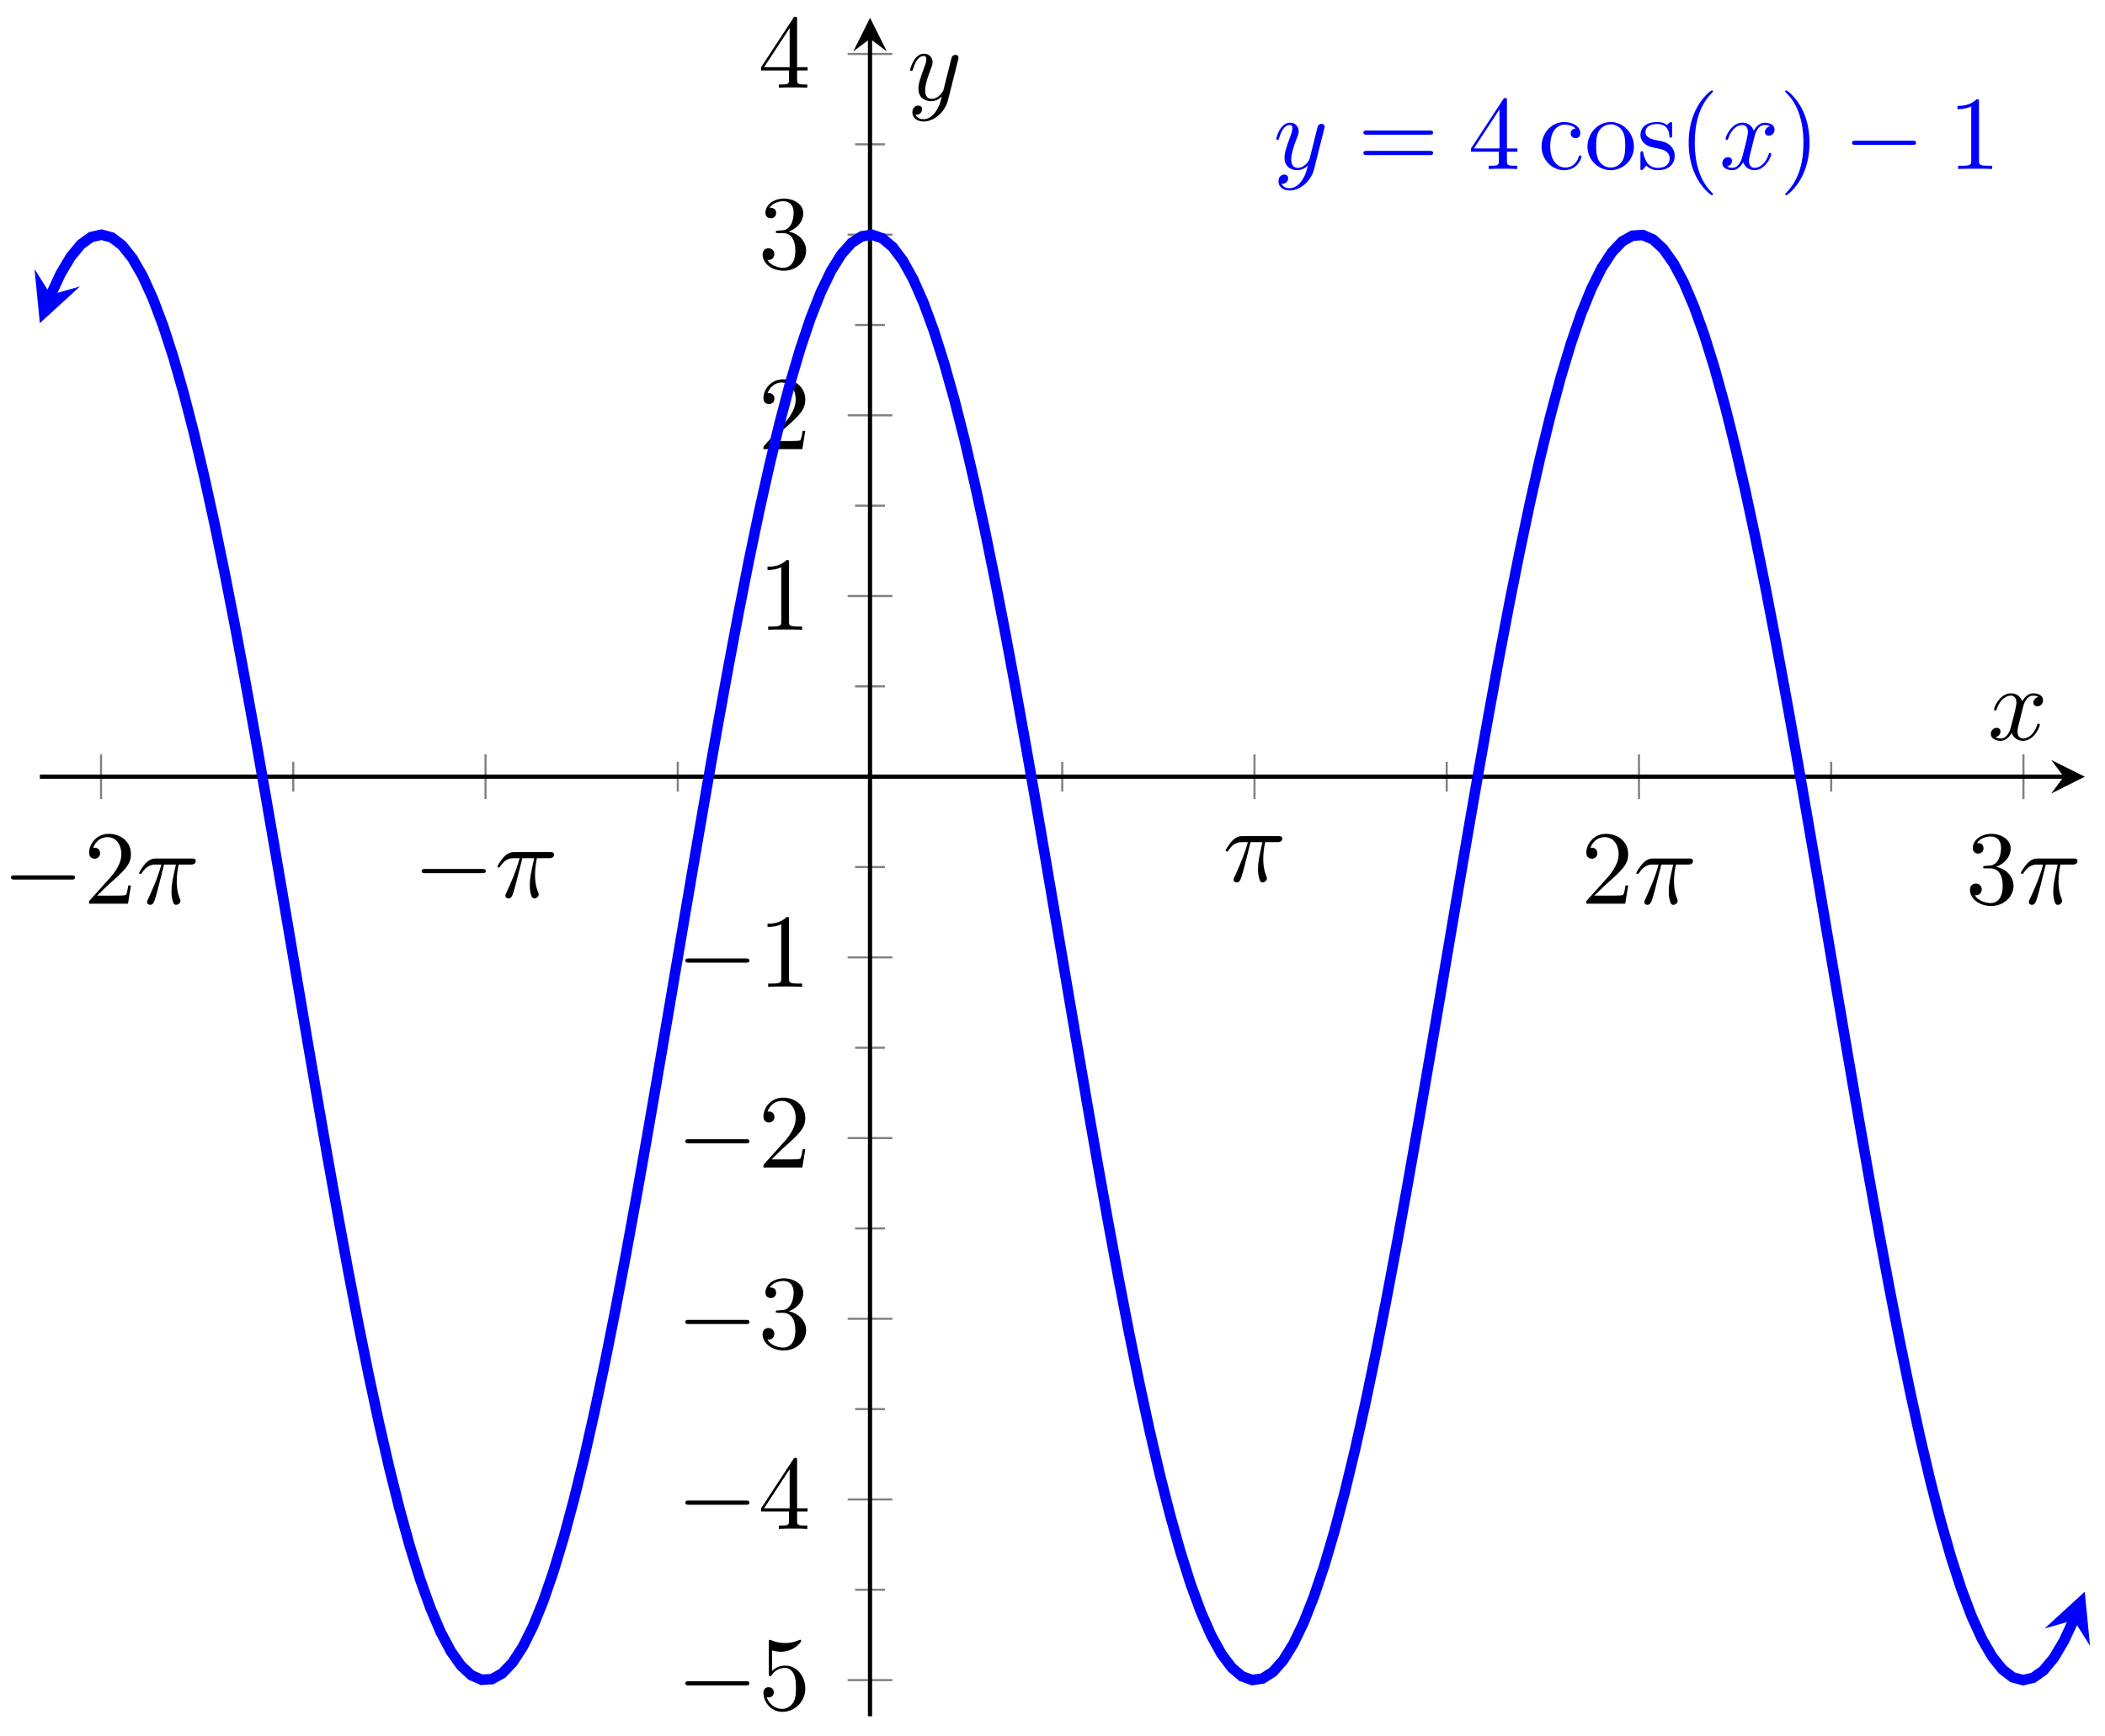 <svg xmlns="http://www.w3.org/2000/svg" xmlns:xlink="http://www.w3.org/1999/xlink" xmlns:inkscape="http://www.inkscape.org/namespaces/inkscape" version="1.1" width="200" height="165" viewBox="0 0 200 165">
<defs>
<path id="font_1_1" d="M.659 .23C.676 .23 .694 .23 .694 .25 .694 .27 .676 .27 .659 .27H.118C.101 .27 .083 .27 .083 .25 .083 .23 .101 .23 .118 .23H.659Z"/>
<path id="font_2_4" d="M.127 .077 .233 .18C.389 .318 .449 .372 .449 .472 .449 .586 .359 .666 .237 .666 .124 .666 .05 .574 .05 .485 .05 .429 .1 .429 .103 .429 .12 .429 .155 .441 .155 .482 .155 .508 .137 .534 .102 .534 .094 .534 .092 .534 .089 .533 .112 .598 .166 .635 .224 .635 .315 .635 .358 .554 .358 .472 .358 .392 .308 .313 .253 .251L.061 .037C.05 .026 .05 .024 .05 0H.421L.449 .174H.424C.419 .144 .412 .1 .402 .085 .395 .077 .329 .077 .307 .077H.127Z"/>
<path id="font_3_1" d="M.265 .373H.378C.345 .225 .336 .182 .336 .115 .336 .1 .336 .073 .344 .039 .354-.005 .365-.011 .38-.011 .4-.011 .421 .007 .421 .027 .421 .033 .421 .035 .415 .049 .386 .121 .386 .186 .386 .214 .386 .267 .393 .321 .404 .373H.518C.531 .373 .567 .373 .567 .407 .567 .431 .546 .431 .527 .431H.192C.17 .431 .132 .431 .088 .384 .053 .345 .027 .299 .027 .294 .027 .293 .027 .284 .039 .284 .047 .284 .049 .288 .055 .296 .104 .373 .162 .373 .182 .373H.239C.207 .252 .153 .131 .111 .04 .103 .025 .103 .023 .103 .016 .103-.003 .119-.011 .132-.011 .162-.011 .17 .017 .182 .054 .196 .1 .196 .102 .209 .152L.265 .373Z"/>
<path id="font_2_5" d="M.29 .352C.372 .379 .43 .449 .43 .528 .43 .61 .342 .666 .246 .666 .145 .666 .069 .606 .069 .53 .069 .497 .091 .478 .12 .478 .151 .478 .171 .5 .171 .529 .171 .579 .124 .579 .109 .579 .14 .628 .206 .641 .242 .641 .283 .641 .338 .619 .338 .529 .338 .517 .336 .459 .31 .415 .28 .367 .246 .364 .221 .363 .213 .362 .189 .36 .182 .36 .174 .359 .167 .358 .167 .348 .167 .337 .174 .337 .191 .337H.235C.317 .337 .354 .269 .354 .17 .354 .034 .285 .006 .241 .006 .198 .006 .123 .022 .088 .081 .123 .076 .154 .098 .154 .136 .154 .172 .127 .192 .098 .192 .074 .192 .042 .178 .042 .134 .042 .043 .135-.022 .244-.022 .366-.022 .457 .068 .457 .17 .457 .253 .394 .331 .29 .352Z"/>
<path id="font_2_7" d="M.449 .2C.449 .319 .367 .419 .259 .419 .211 .419 .168 .403 .132 .368V.564C.152 .558 .185 .551 .217 .551 .34 .551 .41 .642 .41 .655 .41 .661 .407 .666 .4 .666 .399 .666 .397 .666 .392 .663 .372 .654 .323 .634 .256 .634 .216 .634 .17 .641 .123 .662 .115 .665 .113 .665 .111 .665 .101 .665 .101 .657 .101 .641V.344C.101 .326 .101 .318 .115 .318 .122 .318 .124 .321 .128 .327 .139 .343 .176 .397 .257 .397 .309 .397 .334 .351 .342 .333 .358 .296 .36 .257 .36 .207 .36 .172 .36 .112 .336 .07 .312 .031 .275 .006 .229 .006 .156 .006 .099 .058 .082 .117 .085 .116 .088 .115 .099 .115 .132 .115 .149 .14 .149 .164 .149 .188 .132 .213 .099 .213 .085 .213 .05 .206 .05 .16 .05 .074 .119-.022 .231-.022 .347-.022 .449 .073 .449 .2Z"/>
<path id="font_2_6" d="M.294 .165V.078C.294 .042 .292 .031 .218 .031H.197V0C.238 .003 .29 .003 .332 .003 .374 .003 .427 .003 .468 0V.031H.447C.373 .031 .371 .042 .371 .078V.165H.471V.196H.371V.651C.371 .671 .371 .677 .355 .677 .346 .677 .343 .677 .335 .665L.028 .196V.165H.294M.3 .196H.056L.3 .569V.196Z"/>
<path id="font_2_3" d="M.294 .64C.294 .664 .294 .666 .271 .666 .209 .602 .121 .602 .089 .602V.571C.109 .571 .168 .571 .22 .597V.079C.22 .043 .217 .031 .127 .031H.095V0C.13 .003 .217 .003 .257 .003 .297 .003 .384 .003 .419 0V.031H.387C.297 .031 .294 .042 .294 .079V.64Z"/>
<path id="font_3_3" d="M.486 .381C.49 .395 .49 .397 .49 .404 .49 .422 .476 .431 .461 .431 .451 .431 .435 .425 .426 .41 .424 .405 .416 .374 .412 .356 .405 .33 .398 .303 .392 .276L.347 .096C.343 .081 .3 .011 .234 .011 .183 .011 .172 .055 .172 .092 .172 .138 .189 .2 .223 .288 .239 .329 .243 .34 .243 .36 .243 .405 .211 .442 .161 .442 .066 .442 .029 .297 .029 .288 .029 .278 .039 .278 .041 .278 .051 .278 .052 .28 .057 .296 .084 .39 .124 .42 .158 .42 .166 .42 .183 .42 .183 .388 .183 .363 .173 .337 .166 .318 .126 .212 .108 .155 .108 .108 .108 .019 .171-.011 .23-.011 .269-.011 .303 .006 .331 .034 .318-.018 .306-.067 .266-.12 .24-.154 .202-.183 .156-.183 .142-.183 .097-.18 .08-.141 .096-.141 .109-.141 .123-.129 .133-.12 .143-.107 .143-.088 .143-.057 .116-.053 .106-.053 .083-.053 .05-.069 .05-.118 .05-.168 .094-.205 .156-.205 .259-.205 .362-.114 .39-.001L.486 .381Z"/>
<path id="font_2_8" d="M.687 .327C.702 .327 .721 .327 .721 .347 .721 .367 .702 .367 .688 .367H.089C.075 .367 .056 .367 .056 .347 .056 .327 .075 .327 .09 .327H.687M.688 .133C.702 .133 .721 .133 .721 .153 .721 .173 .702 .173 .687 .173H.09C.075 .173 .056 .173 .056 .153 .056 .133 .075 .133 .089 .133H.688Z"/>
<path id="font_2_9" d="M.117 .218C.117 .381 .199 .423 .252 .423 .261 .423 .324 .422 .359 .386 .318 .383 .312 .353 .312 .34 .312 .314 .33 .294 .358 .294 .384 .294 .404 .311 .404 .341 .404 .409 .328 .448 .251 .448 .126 .448 .034 .34 .034 .216 .034 .088 .133-.011 .249-.011 .383-.011 .415 .109 .415 .119 .415 .129 .405 .129 .402 .129 .393 .129 .391 .125 .389 .119 .36 .026 .295 .014 .258 .014 .205 .014 .117 .057 .117 .218Z"/>
<path id="font_2_10" d="M.471 .214C.471 .342 .371 .448 .25 .448 .125 .448 .028 .339 .028 .214 .028 .085 .132-.011 .249-.011 .37-.011 .471 .087 .471 .214M.25 .014C.207 .014 .163 .035 .136 .081 .111 .125 .111 .186 .111 .222 .111 .261 .111 .315 .135 .359 .162 .405 .209 .426 .249 .426 .293 .426 .336 .404 .362 .361 .388 .318 .388 .26 .388 .222 .388 .186 .388 .132 .366 .088 .344 .043 .3 .014 .25 .014Z"/>
<path id="font_2_11" d="M.208 .194C.23 .19 .312 .174 .312 .102 .312 .051 .277 .011 .199 .011 .115 .011 .079 .068 .06 .153 .057 .166 .056 .17 .046 .17 .033 .17 .033 .163 .033 .145V.013C.033-.004 .033-.011 .044-.011 .049-.011 .05-.01 .069 .009 .071 .011 .071 .013 .089 .032 .133-.01 .178-.011 .199-.011 .314-.011 .36 .056 .36 .128 .36 .181 .33 .211 .318 .223 .285 .255 .246 .263 .204 .271 .148 .282 .081 .295 .081 .353 .081 .388 .107 .429 .193 .429 .303 .429 .308 .339 .31 .308 .311 .299 .32 .299 .322 .299 .335 .299 .335 .304 .335 .323V.424C.335 .441 .335 .448 .324 .448 .319 .448 .317 .448 .304 .436 .301 .432 .291 .423 .287 .42 .249 .448 .208 .448 .193 .448 .071 .448 .033 .381 .033 .325 .033 .29 .049 .262 .076 .24 .108 .214 .136 .208 .208 .194Z"/>
<path id="font_2_1" d="M.331-.24C.331-.237 .331-.235 .314-.218 .189-.092 .157 .097 .157 .25 .157 .424 .195 .598 .318 .723 .331 .735 .331 .737 .331 .74 .331 .747 .327 .75 .321 .75 .311 .75 .221 .682 .162 .555 .111 .445 .099 .334 .099 .25 .099 .172 .11 .051 .165-.062 .225-.185 .311-.25 .321-.25 .327-.25 .331-.247 .331-.24Z"/>
<path id="font_3_2" d="M.334 .302C.34 .328 .363 .42 .433 .42 .438 .42 .462 .42 .483 .407 .455 .402 .435 .377 .435 .353 .435 .337 .446 .318 .473 .318 .495 .318 .527 .336 .527 .376 .527 .428 .468 .442 .434 .442 .376 .442 .341 .389 .329 .366 .304 .432 .25 .442 .221 .442 .117 .442 .06 .313 .06 .288 .06 .278 .07 .278 .072 .278 .08 .278 .083 .28 .085 .289 .119 .395 .185 .42 .219 .42 .238 .42 .273 .411 .273 .353 .273 .322 .256 .255 .219 .115 .203 .053 .168 .011 .124 .011 .118 .011 .095 .011 .074 .024 .099 .029 .121 .05 .121 .078 .121 .105 .099 .113 .084 .113 .054 .113 .029 .087 .029 .055 .029 .009 .079-.011 .123-.011 .189-.011 .225 .059 .228 .065 .24 .028 .276-.011 .336-.011 .439-.011 .496 .118 .496 .143 .496 .153 .487 .153 .484 .153 .475 .153 .473 .149 .471 .142 .438 .035 .37 .011 .338 .011 .299 .011 .283 .043 .283 .077 .283 .099 .289 .121 .3 .165L.334 .302Z"/>
<path id="font_2_2" d="M.289 .25C.289 .328 .278 .449 .223 .562 .163 .685 .077 .75 .067 .75 .061 .75 .057 .746 .057 .74 .057 .737 .057 .735 .076 .717 .174 .618 .231 .459 .231 .25 .231 .079 .194-.097 .07-.223 .057-.235 .057-.237 .057-.24 .057-.246 .061-.25 .067-.25 .077-.25 .167-.182 .226-.055 .277 .055 .289 .166 .289 .25Z"/>
</defs>
<path transform="matrix(1,0,0,-1,3.786,163.084)" stroke-width=".199" stroke-linecap="butt" stroke-miterlimit="10" stroke-linejoin="miter" fill="none" stroke="#7f807f" d="M24.079 87.862V90.697M60.61 87.862V90.697M97.14 87.862V90.697M133.67 87.862V90.697M170.201 87.862V90.697"/>
<path transform="matrix(1,0,0,-1,3.786,163.084)" stroke-width=".199" stroke-linecap="butt" stroke-miterlimit="10" stroke-linejoin="miter" fill="none" stroke="#7f807f" d="M5.814 87.153V91.405M42.344 87.153V91.405M115.405 87.153V91.405M151.936 87.153V91.405M188.466 87.153V91.405"/>
<path transform="matrix(1,0,0,-1,3.786,163.084)" stroke-width=".199" stroke-linecap="butt" stroke-miterlimit="10" stroke-linejoin="miter" fill="none" stroke="#7f807f" d="M77.457 12.018H80.292M77.457 29.187H80.292M77.457 46.357H80.292M77.457 63.526H80.292M77.457 80.695H80.292M77.457 97.864H80.292M77.457 115.033H80.292M77.457 132.202H80.292M77.457 149.371H80.292"/>
<path transform="matrix(1,0,0,-1,3.786,163.084)" stroke-width=".199" stroke-linecap="butt" stroke-miterlimit="10" stroke-linejoin="miter" fill="none" stroke="#7f807f" d="M76.749 3.434H81.001M76.749 20.603H81.001M76.749 37.772H81.001M76.749 54.941H81.001M76.749 72.11H81.001M76.749 106.448H81.001M76.749 123.618H81.001M76.749 140.787H81.001M76.749 157.956H81.001"/>
<path transform="matrix(1,0,0,-1,3.786,163.084)" stroke-width=".399" stroke-linecap="butt" stroke-miterlimit="10" stroke-linejoin="miter" fill="none" stroke="#000000" d="M0 89.279H192.288"/>
<path transform="matrix(1,0,0,-1,196.085,73.805)" d="M1.993 0-1.196 1.594 0 0-1.196-1.594"/>
<path transform="matrix(1,0,0,-1,3.786,163.084)" stroke-width=".399" stroke-linecap="butt" stroke-miterlimit="10" stroke-linejoin="miter" fill="none" stroke="#000000" d="M78.875 0V159.397"/>
<path transform="matrix(0,-1,-1,-0,82.666,3.687)" d="M1.993 0-1.196 1.594 0 0-1.196-1.594"/>
<use data-text="&#x2212;" xlink:href="#font_1_1" transform="matrix(9.963,0,0,-9.963,.217,85.871)"/>
<use data-text="2" xlink:href="#font_2_4" transform="matrix(9.963,0,0,-9.963,7.967,85.871)"/>
<use data-text="&#x03c0;" xlink:href="#font_3_1" transform="matrix(9.963,0,0,-9.963,12.948,85.871)"/>
<use data-text="&#x2212;" xlink:href="#font_1_1" transform="matrix(9.963,0,0,-9.963,39.241,85.262)"/>
<use data-text="&#x03c0;" xlink:href="#font_3_1" transform="matrix(9.963,0,0,-9.963,46.99,85.262)"/>
<use data-text="&#x03c0;" xlink:href="#font_3_1" transform="matrix(9.963,0,0,-9.963,116.18,83.74)"/>
<use data-text="2" xlink:href="#font_2_4" transform="matrix(9.963,0,0,-9.963,150.222,85.871)"/>
<use data-text="&#x03c0;" xlink:href="#font_3_1" transform="matrix(9.963,0,0,-9.963,155.204,85.871)"/>
<use data-text="3" xlink:href="#font_2_5" transform="matrix(9.963,0,0,-9.963,186.754,85.871)"/>
<use data-text="&#x03c0;" xlink:href="#font_3_1" transform="matrix(9.963,0,0,-9.963,191.737,85.871)"/>
<use data-text="&#x2212;" xlink:href="#font_1_1" transform="matrix(9.963,0,0,-9.963,64.289,162.445)"/>
<use data-text="5" xlink:href="#font_2_7" transform="matrix(9.963,0,0,-9.963,72.038,162.445)"/>
<use data-text="&#x2212;" xlink:href="#font_1_1" transform="matrix(9.963,0,0,-9.963,64.289,145.276)"/>
<use data-text="4" xlink:href="#font_2_6" transform="matrix(9.963,0,0,-9.963,72.038,145.276)"/>
<use data-text="&#x2212;" xlink:href="#font_1_1" transform="matrix(9.963,0,0,-9.963,64.289,128.107)"/>
<use data-text="3" xlink:href="#font_2_5" transform="matrix(9.963,0,0,-9.963,72.038,128.107)"/>
<use data-text="&#x2212;" xlink:href="#font_1_1" transform="matrix(9.963,0,0,-9.963,64.289,110.938)"/>
<use data-text="2" xlink:href="#font_2_4" transform="matrix(9.963,0,0,-9.963,72.038,110.938)"/>
<use data-text="&#x2212;" xlink:href="#font_1_1" transform="matrix(9.963,0,0,-9.963,64.289,93.769)"/>
<use data-text="1" xlink:href="#font_2_3" transform="matrix(9.963,0,0,-9.963,72.038,93.769)"/>
<use data-text="1" xlink:href="#font_2_3" transform="matrix(9.963,0,0,-9.963,72.038,59.846)"/>
<use data-text="2" xlink:href="#font_2_4" transform="matrix(9.963,0,0,-9.963,72.038,42.677)"/>
<use data-text="3" xlink:href="#font_2_5" transform="matrix(9.963,0,0,-9.963,72.038,25.507)"/>
<use data-text="4" xlink:href="#font_2_6" transform="matrix(9.963,0,0,-9.963,72.038,8.338)"/>
<path transform="matrix(1,0,0,-1,3.786,163.084)" stroke-width=".996" stroke-linecap="butt" stroke-miterlimit="10" stroke-linejoin="miter" fill="none" stroke="#0000ff" d="M1.033 135.074 .976 134.926 1.952 137.034 2.929 138.682 3.905 139.86 4.881 140.562 5.858 140.783 6.834 140.52 7.81 139.776 8.786 138.553 9.763 136.861 10.739 134.715 11.715 132.129 12.691 129.119 13.668 125.706 14.644 121.916 15.62 117.777 16.596 113.315 17.573 108.563 18.549 103.553 19.525 98.322 20.502 92.908 21.478 87.345 22.454 81.677 23.43 75.94 24.407 70.178 25.383 64.429 26.359 58.731 27.335 53.13 28.312 47.662 29.288 42.369 30.264 37.282 31.24 32.44 32.217 27.879 33.193 23.628 34.169 19.722 35.145 16.183 36.122 13.038 37.098 10.308 38.074 8.015 39.05 6.174 40.027 4.797 41.003 3.894 41.979 3.47 42.956 3.529 43.932 4.075 44.908 5.1 45.884 6.596 46.861 8.552 47.837 10.956 48.813 13.792 49.789 17.038 50.766 20.674 51.742 24.67 52.718 29 53.694 33.636 54.671 38.541 55.647 43.684 56.623 49.027 57.599 54.533 58.576 60.161 59.552 65.873 60.528 71.63 61.505 77.389 62.481 83.112 63.457 88.759 64.433 94.287 65.41 99.66 66.386 104.838 67.362 109.786 68.338 114.469 69.315 118.853 70.291 122.905 71.267 126.603 72.243 129.915 73.22 132.822 74.196 135.301 75.172 137.332 76.148 138.905 77.125 140.007 78.101 140.632 79.077 140.776 80.054 140.432 81.03 139.608 82.006 138.308 82.982 136.544 83.959 134.326 84.935 131.668 85.911 128.589 86.887 125.114 87.864 121.266 88.84 117.073 89.816 112.561 90.792 107.764 91.769 102.716 92.745 97.452 93.721 92.01 94.698 86.429 95.674 80.746 96.65 75.002 97.626 69.24 98.603 63.496 99.579 57.813 100.555 52.23 101.531 46.789 102.508 41.525 103.484 36.475 104.46 31.677 105.436 27.165 106.413 22.97 107.389 19.12 108.365 15.643 109.341 12.564 110.318 9.905 111.294 7.684 112.27 5.917 113.247 4.617 114.223 3.791 115.199 3.445 116.175 3.588 117.152 4.211 118.128 5.311 119.104 6.881 120.08 8.912 121.057 11.389 122.033 14.294 123.009 17.605 123.985 21.301 124.962 25.352 125.938 29.735 126.914 34.416 127.89 39.364 128.867 44.541 129.843 49.911 130.819 55.44 131.795 61.086 132.772 66.808 133.748 72.568 134.724 78.324 135.7 84.038 136.677 89.667 137.653 95.173 138.629 100.516 139.606 105.661 140.582 110.567 141.558 115.202 142.534 119.535 143.511 123.532 144.487 127.169 145.463 130.417 146.439 133.256 147.416 135.66 148.392 137.619 149.368 139.115 150.344 140.143 151.321 140.689 152.297 140.75 153.273 140.33 154.25 139.428 155.226 138.053 156.202 136.215 157.178 133.92 158.155 131.193 159.131 128.05 160.107 124.514 161.083 120.607 162.06 116.359 163.036 111.797 164.012 106.959 164.988 101.873 165.965 96.58 166.941 91.11 167.917 85.51 168.894 79.814 169.87 74.065 170.846 68.303 171.822 62.566 172.798 56.898 173.775 51.334 174.751 45.918 175.727 40.687 176.704 35.675 177.68 30.924 178.656 26.461 179.632 22.32 180.609 18.528 181.585 15.114 182.561 12.102 183.537 9.514 184.514 7.367 185.49 5.673 186.466 4.448 187.442 3.702 188.419 3.437 189.395 3.657 190.371 4.357 191.348 5.534 192.324 7.179 193.3 9.285 193.243 9.136"/>
<path transform="matrix(-.358,.934,.934,.358,4.819,28.01)" d="M2.889 0-1.734 2.311 0 0-1.734-2.311" fill="#0000ff"/>
<path transform="matrix(.358,-.934,-.934,-.358,197.041,153.948)" d="M2.889 0-1.734 2.311 0 0-1.734-2.311" fill="#0000ff"/>
<use data-text="y" xlink:href="#font_3_3" transform="matrix(9.963,0,0,-9.963,120.969,16.06)" fill="#0000ff"/>
<use data-text="=" xlink:href="#font_2_8" transform="matrix(9.963,0,0,-9.963,128.98,16.06)" fill="#0000ff"/>
<use data-text="4" xlink:href="#font_2_6" transform="matrix(9.963,0,0,-9.963,139.481,16.06)" fill="#0000ff"/>
<use data-text="c" xlink:href="#font_2_9" transform="matrix(9.963,0,0,-9.963,146.127,16.06)" fill="#0000ff"/>
<use data-text="o" xlink:href="#font_2_10" transform="matrix(9.963,0,0,-9.963,150.55,16.06)" fill="#0000ff"/>
<use data-text="s" xlink:href="#font_2_11" transform="matrix(9.963,0,0,-9.963,155.532,16.06)" fill="#0000ff"/>
<use data-text="(" xlink:href="#font_2_1" transform="matrix(9.963,0,0,-9.963,159.457,16.06)" fill="#0000ff"/>
<use data-text="x" xlink:href="#font_3_2" transform="matrix(9.963,0,0,-9.963,163.353,16.06)" fill="#0000ff"/>
<use data-text=")" xlink:href="#font_2_2" transform="matrix(9.963,0,0,-9.963,169.047,16.06)" fill="#0000ff"/>
<use data-text="&#x2212;" xlink:href="#font_1_1" transform="matrix(9.963,0,0,-9.963,175.136,16.06)" fill="#0000ff"/>
<use data-text="1" xlink:href="#font_2_3" transform="matrix(9.963,0,0,-9.963,185.098,16.06)" fill="#0000ff"/>
<use data-text="x" xlink:href="#font_3_2" transform="matrix(9.963,0,0,-9.963,188.863,70.285)"/>
<use data-text="y" xlink:href="#font_3_3" transform="matrix(9.963,0,0,-9.963,86.186,9.504)"/>
</svg>

